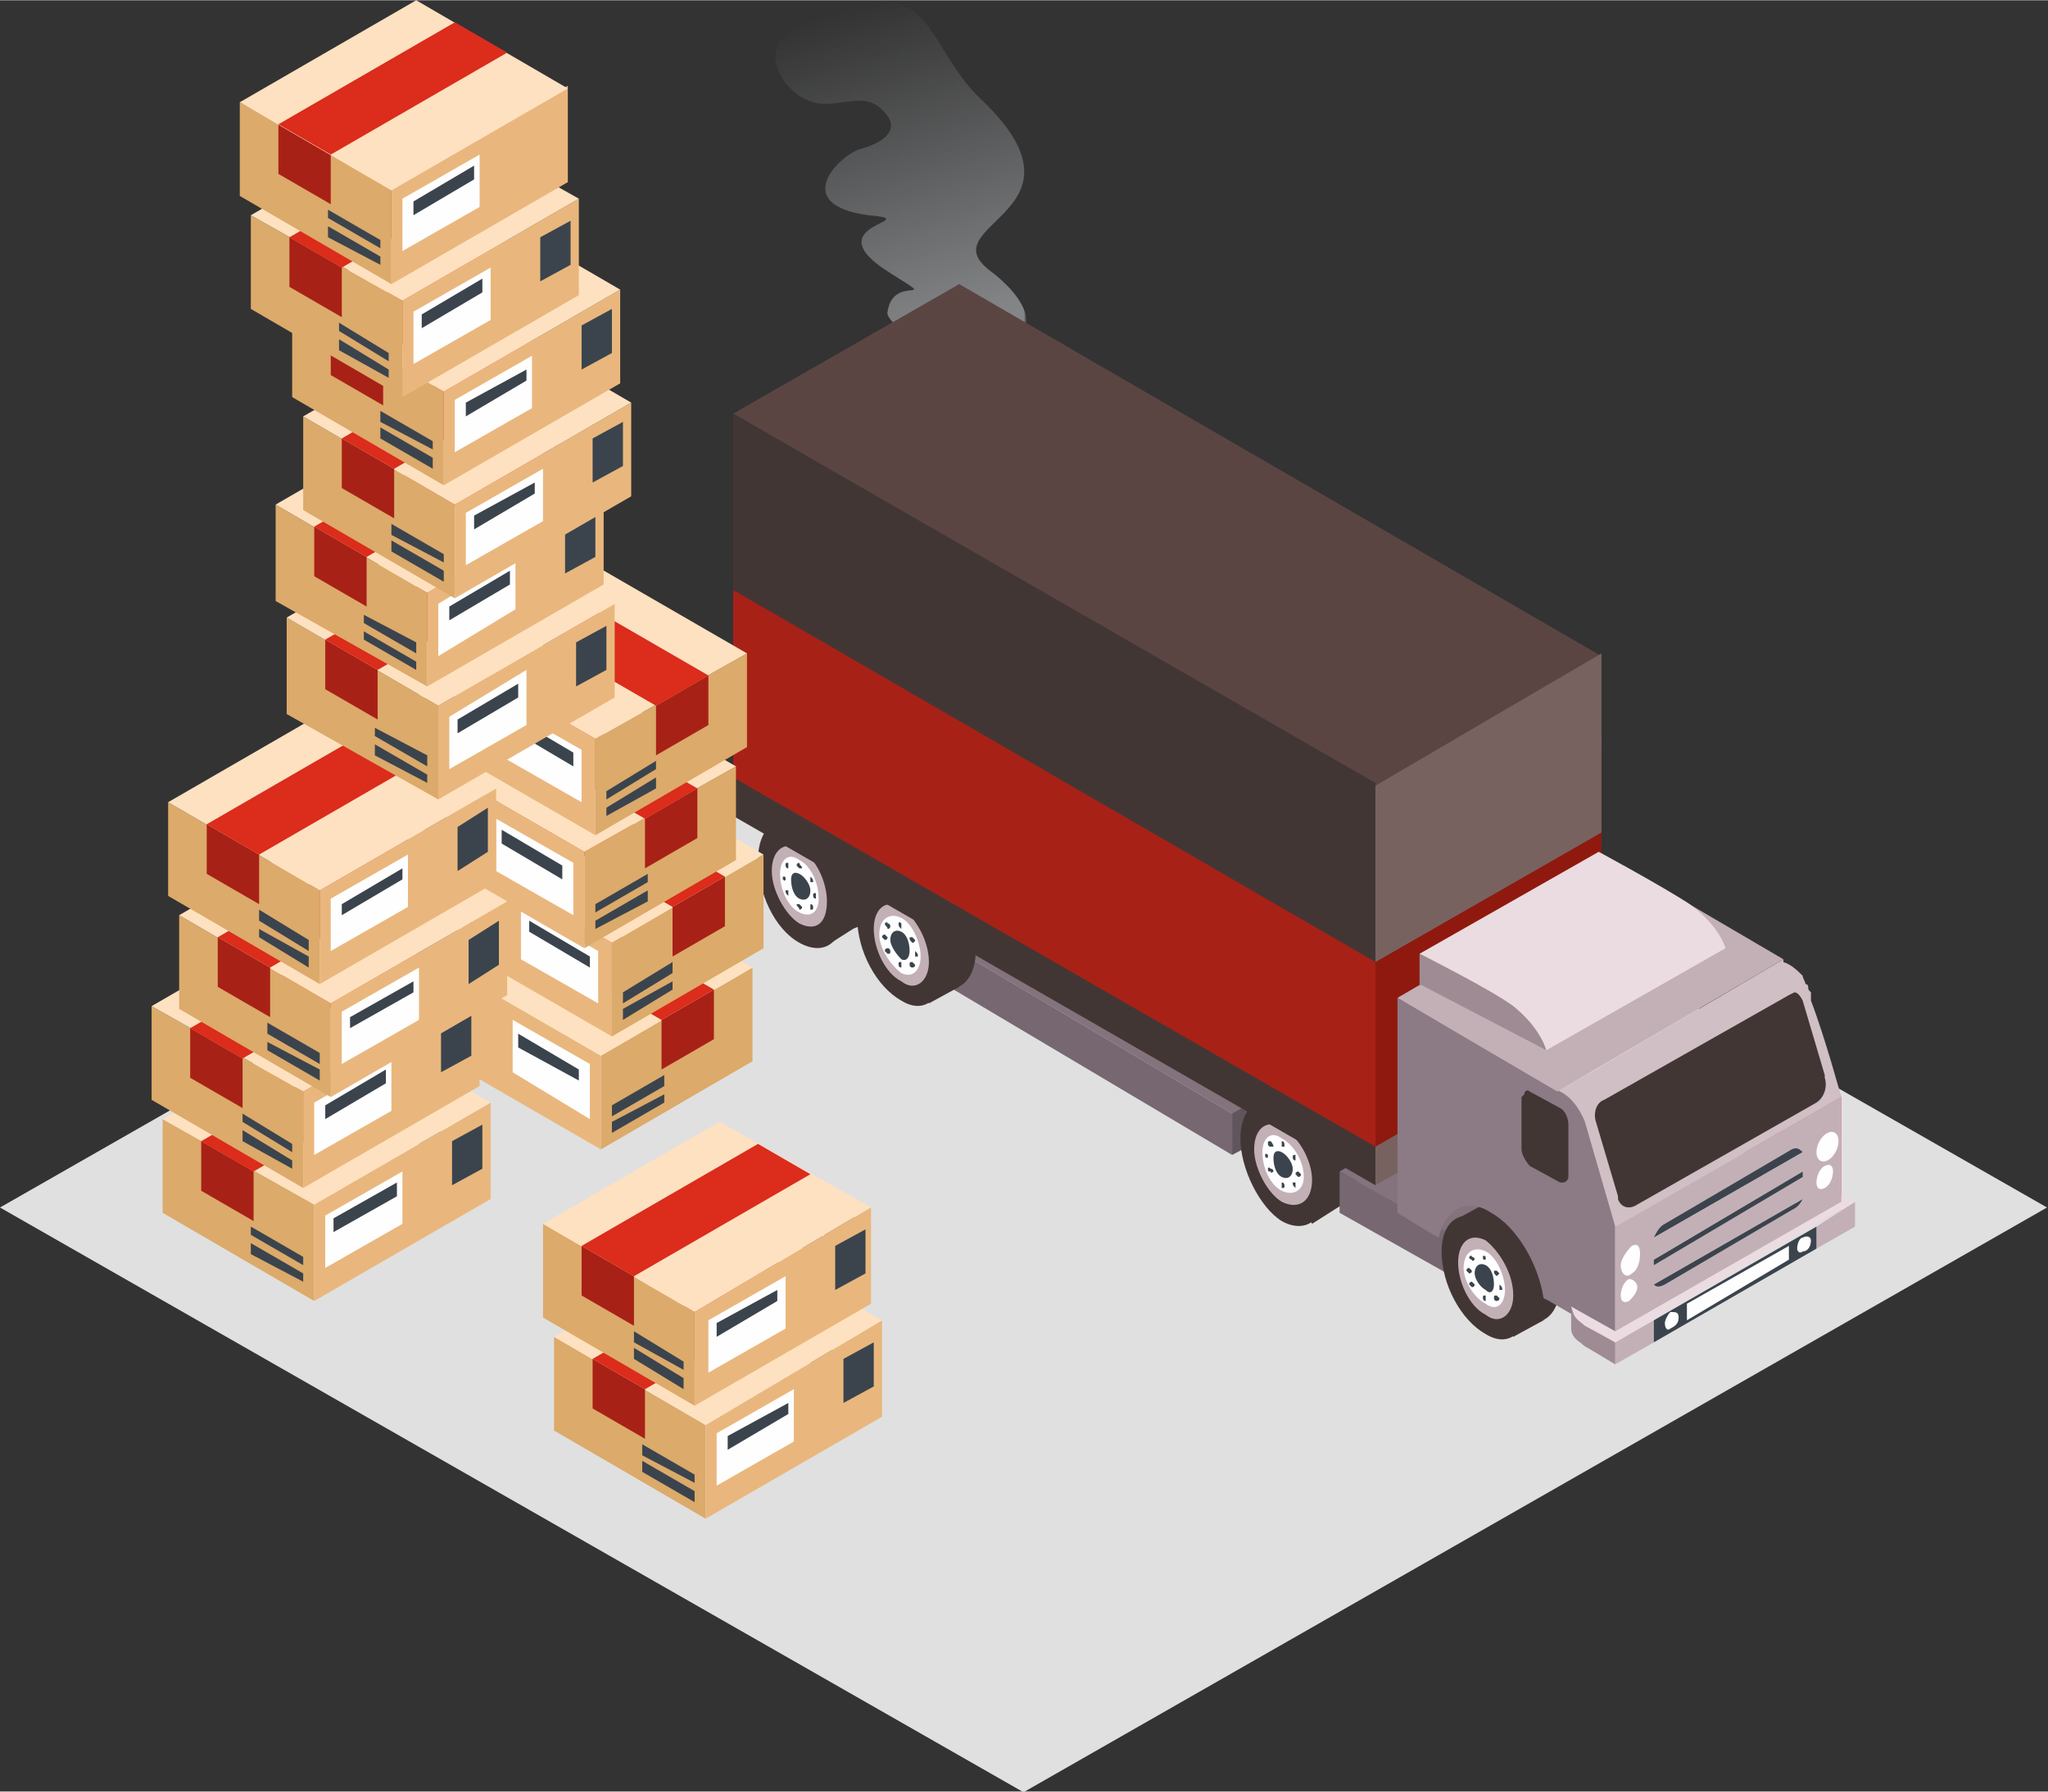 <?xml version="1.0" encoding="UTF-8"?>
<!DOCTYPE svg PUBLIC "-//W3C//DTD SVG 1.1//EN" "http://www.w3.org/Graphics/SVG/1.1/DTD/svg11.dtd">
<!-- Creator: CorelDRAW X8 -->
<svg xmlns="http://www.w3.org/2000/svg" xml:space="preserve" width="19.135mm" height="16.745mm" version="1.1" style="shape-rendering:geometricPrecision; text-rendering:geometricPrecision; image-rendering:optimizeQuality; fill-rule:evenodd; clip-rule:evenodd"
viewBox="0 0 743 650"
 xmlns:xlink="http://www.w3.org/1999/xlink">
 <rect x="0" y="0" width="743" height="650" fill="#333333" stroke="none"/>
 <defs>
  <style type="text/css">
   <![CDATA[
    .fil17 {fill:#848688}
    .fil0 {fill:#E0E0E0}
    .fil4 {fill:#FEFEFE;fill-rule:nonzero}
    .fil21 {fill:#FEE1C0;fill-rule:nonzero}
    .fil7 {fill:#F0597C;fill-rule:nonzero}
    .fil16 {fill:#EBDCE1;fill-rule:nonzero}
    .fil20 {fill:#E9B77D;fill-rule:nonzero}
    .fil19 {fill:#DCAA6A;fill-rule:nonzero}
    .fil8 {fill:#D0BFC5;fill-rule:nonzero}
    .fil3 {fill:#C3B0B7;fill-rule:nonzero}
    .fil15 {fill:#9E8B94;fill-rule:nonzero}
    .fil14 {fill:#8C7A84;fill-rule:nonzero}
    .fil12 {fill:#786260;fill-rule:nonzero}
    .fil9 {fill:#84727C;fill-rule:nonzero}
    .fil18 {fill:#5B4543;fill-rule:nonzero}
    .fil10 {fill:#776770;fill-rule:nonzero}
    .fil2 {fill:#423635;fill-rule:nonzero}
    .fil1 {fill:#61555D;fill-rule:nonzero}
    .fil5 {fill:#3B444D;fill-rule:nonzero}
    .fil6 {fill:#32383F;fill-rule:nonzero}
    .fil11 {fill:#8F190E;fill-rule:nonzero}
    .fil13 {fill:#A82116;fill-rule:nonzero}
    .fil22 {fill:#DB2C1C;fill-rule:nonzero}
   ]]>
  </style>
   <mask id="id0">
  <linearGradient id="id1" gradientUnits="userSpaceOnUse" x1="352.011" y1="117.425" x2="317.191" y2="0.245">
   <stop offset="0" style="stop-opacity:1; stop-color:white"/>
   <stop offset="1" style="stop-opacity:0; stop-color:white"/>
  </linearGradient>
    <rect style="fill:url(#id1)" x="281" width="90.983" height="123.594"/>
   </mask>
 </defs>
 <g id="Capa_x0020_1">
  <rect class="fil0" transform="matrix(0.882 -0.504 0.882 0.504 -0 438.075)" width="421" height="421"/>
  <polygon class="fil1" points="464,392 447,402 447,419 464,410 "/>
  <path class="fil2" d="M462 407c0,11 7,24 15,29 9,5 16,0 16,-12 0,-11 -7,-24 -16,-29 -8,-5 -15,0 -15,12z"/>
  <polygon class="fil2" points="476,444 487,437 467,394 456,400 "/>
  <path class="fil2" d="M450 413c0,11 7,25 15,30 9,5 16,-1 16,-12 0,-11 -7,-25 -16,-30 -8,-5 -15,1 -15,12z"/>
  <path class="fil3" d="M455 417c0,7 5,16 10,19 6,3 11,0 11,-8 0,-7 -5,-16 -11,-19 -5,-3 -10,0 -10,8z"/>
  <path class="fil4" d="M458 418c0,6 3,12 7,14 4,2 8,0 8,-5 0,-6 -4,-12 -8,-14 -4,-3 -7,0 -7,5z"/>
  <path class="fil5" d="M462 420c0,3 1,6 3,7 2,1 4,0 4,-3 0,-2 -2,-5 -4,-6 -2,-1 -3,0 -3,2z"/>
  <path class="fil5" d="M465 415c0,0 0,1 0,1 1,0 1,0 1,0 0,-1 0,-2 -1,-2 0,0 0,0 0,1z"/>
  <path class="fil5" d="M460 415c0,0 0,1 1,1 0,0 1,0 1,0 0,-1 -1,-2 -1,-2 -1,0 -1,0 -1,1z"/>
  <path class="fil5" d="M469 420c0,0 0,1 1,1 0,0 0,0 0,0 0,-1 0,-1 0,-2 -1,0 -1,0 -1,1z"/>
  <path class="fil5" d="M460 424c0,1 0,1 1,1 0,1 1,0 1,0 0,-1 -1,-1 -1,-1 -1,-1 -1,0 -1,0z"/>
  <path class="fil5" d="M469 429c0,1 0,1 1,2 0,0 0,0 0,-1 0,0 0,-1 0,-1 -1,0 -1,0 -1,0z"/>
  <path class="fil5" d="M459 419c0,1 0,1 1,1 0,1 0,0 0,0 0,-1 0,-1 0,-1 -1,-1 -1,0 -1,0z"/>
  <path class="fil5" d="M470 426c0,0 1,1 1,1 0,0 1,0 1,-1 0,0 -1,-1 -1,-1 0,0 -1,0 -1,1z"/>
  <path class="fil5" d="M465 429c0,1 0,1 0,2 1,0 1,0 1,-1 0,0 0,-1 -1,-1 0,0 0,0 0,0z"/>
  <path class="fil6" d="M522 449l12 -7 8 -6c0,0 -6,-3 -7,-3 0,-1 -16,5 -13,16z"/>
  <polygon class="fil7" points="602,401 668,439 668,398 659,370 "/>
  <path class="fil8" d="M654 354l0 0c-2,-2 -4,-4 -7,-5l0 -1 -68 40 -21 12 3 23 14 -7 11 29 82 -47c0,0 -6,-22 -11,-35l0 -3c-1,-1 -1,-1 -1,-2 0,0 0,-1 -1,-1l0 0 0 0c0,-1 -1,-2 -1,-3l0 0 0 0 0 0 0 0 0 0 0 0z"/>
  <polygon class="fil9" points="555,429 517,407 486,425 524,447 "/>
  <polygon class="fil10" points="486,425 525,447 525,462 486,440 "/>
  <polygon class="fil9" points="479,386 377,326 346,344 447,404 "/>
  <polygon class="fil10" points="346,344 447,404 447,419 346,359 "/>
  <polygon class="fil11" points="581,267 581,377 499,425 499,314 "/>
  <polygon class="fil12" points="581,369 581,383 499,430 499,416 "/>
  <path class="fil2" d="M286 306c0,11 7,24 16,29 8,5 15,0 15,-11 0,-12 -7,-25 -15,-30 -9,-5 -16,0 -16,12z"/>
  <polygon class="fil2" points="300,343 311,336 291,293 281,299 "/>
  <path class="fil2" d="M275 312c0,12 6,25 15,30 9,5 16,0 16,-12 0,-11 -7,-25 -16,-30 -9,-5 -15,1 -15,12z"/>
  <path class="fil3" d="M280 316c0,7 5,16 10,19 6,3 10,0 10,-8 0,-7 -4,-16 -10,-19 -5,-3 -10,0 -10,8z"/>
  <path class="fil4" d="M283 317c0,6 3,12 7,14 4,2 7,0 7,-5 0,-6 -3,-12 -7,-14 -4,-3 -7,0 -7,5z"/>
  <path class="fil5" d="M287 319c0,3 1,6 3,7 2,1 4,0 4,-3 0,-2 -2,-5 -4,-6 -2,-1 -3,0 -3,2z"/>
  <path class="fil5" d="M289 314c0,0 1,1 1,1 0,0 1,0 1,0 0,-1 -1,-1 -1,-2 0,0 -1,0 -1,1z"/>
  <path class="fil5" d="M285 314c0,0 0,1 1,1 0,0 0,0 0,0 0,-1 0,-1 0,-2 -1,0 -1,0 -1,1z"/>
  <path class="fil5" d="M294 319c0,0 0,1 0,1 1,0 1,0 1,0 0,-1 0,-1 -1,-2 0,0 0,0 0,1z"/>
  <path class="fil5" d="M285 323c0,1 0,1 1,2 0,0 0,0 0,-1 0,0 0,-1 0,-1 -1,0 -1,0 -1,0z"/>
  <path class="fil5" d="M294 328c0,1 0,1 0,2 1,0 1,0 1,-1 0,0 0,-1 -1,-1 0,0 0,0 0,0z"/>
  <path class="fil5" d="M284 318c0,1 0,1 0,1 1,1 1,0 1,0 0,-1 0,-1 -1,-1 0,-1 0,0 0,0z"/>
  <path class="fil5" d="M295 325c0,0 0,1 1,1 0,0 0,0 0,-1 0,0 0,-1 0,-1 -1,0 -1,0 -1,1z"/>
  <path class="fil5" d="M289 328c0,1 1,1 1,2 0,0 1,0 1,-1 0,0 -1,-1 -1,-1 0,0 -1,0 -1,0z"/>
  <path class="fil2" d="M323 327c0,11 7,25 15,30 9,5 16,-1 16,-12 0,-12 -7,-25 -16,-30 -8,-5 -15,0 -15,12z"/>
  <polygon class="fil2" points="337,364 348,358 328,315 317,321 "/>
  <path class="fil2" d="M311 333c0,12 7,25 16,30 8,5 15,0 15,-12 0,-11 -7,-24 -15,-29 -9,-5 -16,0 -16,11z"/>
  <path class="fil3" d="M317 337c0,7 4,16 10,19 5,4 10,0 10,-7 0,-8 -5,-16 -10,-20 -6,-3 -10,1 -10,8z"/>
  <path class="fil4" d="M319 339c0,5 4,11 8,14 4,2 7,-1 7,-6 0,-5 -3,-12 -7,-14 -4,-2 -8,0 -8,6z"/>
  <path class="fil5" d="M323 341c0,2 2,5 4,7 2,1 3,-1 3,-3 0,-3 -1,-6 -3,-7 -2,-1 -4,0 -4,3z"/>
  <path class="fil5" d="M326 335c0,1 0,1 1,2 0,0 0,-1 0,-1 0,0 0,-1 0,-1 -1,-1 -1,0 -1,0z"/>
  <path class="fil5" d="M321 335c0,1 1,1 1,2 1,0 1,-1 1,-1 0,0 0,-1 -1,-1 0,-1 -1,0 -1,0z"/>
  <path class="fil5" d="M330 340c0,1 0,1 1,2 0,0 1,0 1,-1 0,0 -1,-1 -1,-1 -1,0 -1,0 -1,0z"/>
  <path class="fil5" d="M321 345c0,0 1,1 1,1 1,0 1,0 1,-1 0,0 0,-1 -1,-1 0,0 -1,0 -1,1z"/>
  <path class="fil5" d="M330 350c0,0 0,1 1,1 0,0 1,0 1,-1 0,0 -1,-1 -1,-1 -1,0 -1,0 -1,1z"/>
  <path class="fil5" d="M320 340c0,0 1,1 1,1 0,0 1,0 1,-1 0,0 -1,-1 -1,-1 0,0 -1,0 -1,1z"/>
  <path class="fil5" d="M332 346c0,0 0,1 0,1 1,0 1,0 1,0 0,-1 0,-1 -1,-2 0,0 0,1 0,1z"/>
  <path class="fil5" d="M326 350c0,0 0,1 1,1 0,0 0,0 0,-1 0,0 0,-1 0,-1 -1,0 -1,0 -1,1z"/>
  <polygon class="fil13" points="266,179 266,290 499,425 499,314 "/>
  <polygon class="fil2" points="266,282 266,296 499,430 499,416 "/>
  <path class="fil2" d="M535 448c0,11 7,25 15,30 9,5 16,-1 16,-12 0,-12 -7,-25 -16,-30 -8,-5 -15,0 -15,12z"/>
  <polygon class="fil2" points="549,485 560,479 540,436 529,442 "/>
  <path class="fil2" d="M523 454c0,12 7,25 16,30 8,5 15,0 15,-12 0,-11 -7,-24 -15,-29 -9,-5 -16,0 -16,11z"/>
  <path class="fil3" d="M529 458c0,7 4,16 10,19 5,4 10,0 10,-7 0,-8 -5,-16 -10,-20 -6,-3 -10,1 -10,8z"/>
  <path class="fil4" d="M531 460c0,5 4,11 8,13 4,3 7,0 7,-5 0,-5 -3,-12 -7,-14 -4,-2 -8,0 -8,6z"/>
  <path class="fil5" d="M535 462c0,2 2,5 4,6 2,2 3,0 3,-2 0,-3 -1,-6 -3,-7 -2,-1 -4,0 -4,3z"/>
  <path class="fil5" d="M538 456c0,1 0,1 1,1 0,1 0,0 0,0 0,-1 0,-1 0,-1 -1,-1 -1,0 -1,0z"/>
  <path class="fil5" d="M533 456c0,1 1,1 1,1 0,1 1,0 1,0 0,-1 -1,-1 -1,-1 0,-1 -1,0 -1,0z"/>
  <path class="fil5" d="M542 461c0,1 0,1 1,2 0,0 1,-1 1,-1 0,0 -1,-1 -1,-1 -1,0 -1,0 -1,0z"/>
  <path class="fil5" d="M533 466c0,0 1,1 1,1 0,0 1,0 1,-1 0,0 -1,-1 -1,-1 0,0 -1,0 -1,1z"/>
  <path class="fil5" d="M542 471c0,0 0,1 1,1 0,0 1,0 1,-1 0,0 -1,-1 -1,-1 -1,0 -1,0 -1,1z"/>
  <path class="fil5" d="M532 461c0,0 1,1 1,1 0,0 1,0 1,-1 0,0 -1,-1 -1,-1 0,0 -1,0 -1,1z"/>
  <path class="fil5" d="M544 467c0,0 0,1 0,1 1,0 1,0 1,0 0,-1 0,-1 -1,-2 0,0 0,0 0,1z"/>
  <path class="fil5" d="M538 471c0,0 0,1 1,1 0,0 0,0 0,-1 0,0 0,-1 0,-1 -1,0 -1,0 -1,1z"/>
  <path class="fil14" d="M507 362l59 34c4,2 7,6 9,11l11 38 0 41 -24 -14 -2 -1c-2,-13 -10,-26 -19,-31 -9,-6 -17,-1 -19,9l-2 -1 -13 -8 0 -78z"/>
  <polygon class="fil3" points="668,398 586,445 586,486 668,439 "/>
  <path class="fil5" d="M650 417l-46 27c-2,1 -3,3 -4,5l54 -31c-1,-1 -2,-2 -4,-1z"/>
  <polygon class="fil5" points="600,459 654,427 654,425 600,457 "/>
  <path class="fil5" d="M604 466l46 -27c2,-1 3,-2 4,-4l-54 31c1,1 2,1 4,0z"/>
  <path class="fil3" d="M600 449c0,1 0,2 0,3l54 -32c0,-1 0,-2 0,-2l-54 31z"/>
  <polygon class="fil3" points="600,457 654,425 654,423 600,454 "/>
  <path class="fil3" d="M600 466l54 -31c0,-1 0,-2 0,-3l-54 32c0,1 0,1 0,2z"/>
  <path class="fil4" d="M595 455c0,3 -1,6 -3,7 -2,2 -4,0 -4,-3 0,-2 2,-5 4,-7 2,-1 3,0 3,3z"/>
  <path class="fil4" d="M594 467c0,2 -2,4 -3,5 -2,1 -3,0 -3,-2 0,-2 1,-5 3,-6 1,0 3,1 3,3z"/>
  <path class="fil4" d="M667 414c0,3 -2,6 -4,7 -2,1 -4,0 -4,-3 0,-3 2,-6 4,-7 2,-1 4,0 4,3z"/>
  <path class="fil4" d="M665 425c0,2 -1,5 -3,6 -2,1 -3,0 -3,-2 0,-2 1,-5 3,-6 2,-1 3,0 3,2z"/>
  <g>
   <path class="fil2" d="M662 390l-8 -27c-1,-2 -2,-3 -3,-3l-2 1 -67 38c-3,1 -4,5 -3,8l0 0 8 27 0 1c1,3 4,4 7,2l65 -37c3,-2 4,-6 3,-9l0 -1zm-8 5c-1,-3 -2,-6 -3,-9 -4,-13 -13,-13 -21,-8 -6,4 -34,20 -51,29l75 -12zm0 0l-67 39 67 -39z"/>
  </g>
  <path class="fil15" d="M570 474c0,0 0,6 0,8 0,4 5,6 5,6l1 -9 -6 -5z"/>
  <polygon class="fil3" points="586,487 586,495 600,487 600,479 "/>
  <polygon class="fil3" points="673,436 659,445 659,453 673,445 "/>
  <polygon class="fil5" points="600,479 600,487 659,453 659,445 "/>
  <polygon class="fil4" points="649,452 612,473 612,479 649,457 "/>
  <path class="fil15" d="M586 487l0 8 -10 -6c-2,-1 -3,-2 -3,-4l0 -6 13 8z"/>
  <path class="fil16" d="M570 474l16 9 82 -47 0 -2 5 2 -87 51 -11 -6c-1,-1 -3,-2 -4,-4l-1 -3z"/>
  <path class="fil4" d="M609 478c0,2 -1,3 -3,4 -1,1 -2,0 -2,-2 0,-1 1,-3 2,-4 2,0 3,0 3,2z"/>
  <path class="fil4" d="M657 450c0,2 -1,4 -3,4 -1,1 -2,0 -2,-1 0,-2 1,-4 2,-4 2,-1 3,0 3,1z"/>
  <polygon class="fil3" points="565,396 507,362 589,314 647,348 "/>
  <path class="fil2" d="M553 397c0,0 -1,1 -1,1l0 19c0,2 2,5 3,6l11 6 1 0c1,0 2,-1 2,-2l0 -19c0,-2 -1,-5 -3,-6l-11 -6c-1,-1 -2,0 -2,1z"/>
  <polygon class="fil12" points="568,269 344,140 348,137 573,267 "/>
  <polygon class="fil12" points="499,309 274,180 278,177 503,307 "/>
  <polygon class="fil12" points="581,267 581,302 499,349 499,314 "/>
  <polygon class="fil2" points="266,179 266,214 499,349 499,314 "/>
  <path class="fil15" d="M561 381l-46 -24 0 -11c0,0 16,8 29,14 13,6 17,21 17,21z"/>
  <path class="fil16" d="M561 381c0,0 -2,-8 -12,-16 -8,-6 -34,-19 -34,-19l65 -37c0,0 24,13 33,19 11,8 13,16 13,16l-65 37z"/>
  <path class="fil17" style="mask:url(#id0)" d="M359 98c-22,-17 40,-21 -3,-62 -18,-17 -17,-39 -42,-35 -14,2 -43,10 -29,29 14,17 27,-2 37,12 3,4 1,9 -10,12 -7,2 -26,20 3,24 22,2 -21,3 8,21 19,12 1,0 -1,14 -1,3 10,12 14,6 2,-4 15,3 22,4 17,4 21,-10 1,-25z"/>
  <polygon class="fil18" points="499,285 266,150 348,103 581,238 "/>
  <polygon class="fil12" points="581,237 581,272 499,320 499,285 "/>
  <polygon class="fil2" points="266,150 266,185 499,320 499,284 "/>
  <polygon class="fil5" points="166,360 166,379 180,371 180,352 "/>
  <polygon class="fil19" points="218,417 218,383 273,351 273,385 "/>
  <polygon class="fil20" points="218,417 218,383 154,346 154,380 "/>
  <polygon class="fil21" points="154,346 218,383 273,351 209,314 "/>
  <polygon class="fil5" points="222,411 222,407 241,397 241,400 "/>
  <polygon class="fil5" points="222,405 222,401 241,390 241,394 "/>
  <polygon class="fil5" points="168,360 168,376 157,369 157,353 "/>
  <polygon class="fil4" points="214,386 214,406 186,389 186,370 "/>
  <polygon class="fil5" points="210,392 210,388 188,375 188,380 "/>
  <polygon class="fil13" points="259,377 240,388 240,370 259,359 "/>
  <polygon class="fil22" points="259,359 195,322 176,333 240,370 "/>
  <polygon class="fil5" points="170,319 170,338 183,330 183,311 "/>
  <polygon class="fil19" points="222,376 222,342 277,310 277,344 "/>
  <polygon class="fil20" points="222,376 222,342 158,305 158,339 "/>
  <polygon class="fil21" points="158,305 222,342 277,310 213,273 "/>
  <polygon class="fil5" points="226,370 226,366 244,356 244,359 "/>
  <polygon class="fil5" points="226,364 226,360 244,349 244,353 "/>
  <polygon class="fil5" points="171,319 171,335 160,328 160,312 "/>
  <polygon class="fil4" points="217,345 217,364 189,348 189,329 "/>
  <polygon class="fil5" points="214,351 214,347 192,334 192,338 "/>
  <polygon class="fil13" points="263,336 244,347 244,329 263,318 "/>
  <polygon class="fil22" points="263,318 199,281 180,292 244,329 "/>
  <polygon class="fil5" points="160,286 160,305 174,297 174,278 "/>
  <polygon class="fil19" points="212,344 212,309 267,278 267,312 "/>
  <polygon class="fil20" points="212,344 212,309 148,272 148,307 "/>
  <polygon class="fil21" points="148,272 212,309 267,278 203,241 "/>
  <polygon class="fil5" points="216,337 216,334 235,323 235,327 "/>
  <polygon class="fil5" points="216,331 216,328 235,317 235,320 "/>
  <polygon class="fil5" points="162,286 162,302 151,296 151,280 "/>
  <polygon class="fil4" points="208,313 208,332 180,316 180,297 "/>
  <polygon class="fil5" points="204,319 204,314 182,301 182,306 "/>
  <polygon class="fil13" points="253,304 234,315 234,297 253,286 "/>
  <polygon class="fil22" points="253,286 189,249 170,260 234,297 "/>
  <polygon class="fil5" points="164,245 164,264 177,256 177,237 "/>
  <polygon class="fil19" points="216,303 216,268 271,237 271,271 "/>
  <polygon class="fil20" points="216,303 216,268 152,231 152,266 "/>
  <polygon class="fil21" points="152,231 216,268 271,237 207,200 "/>
  <polygon class="fil5" points="220,296 220,293 238,282 238,286 "/>
  <polygon class="fil5" points="220,290 220,287 238,276 238,279 "/>
  <polygon class="fil5" points="165,245 165,261 154,255 154,239 "/>
  <polygon class="fil4" points="211,272 211,291 183,275 183,256 "/>
  <polygon class="fil5" points="208,278 208,273 186,260 186,265 "/>
  <polygon class="fil13" points="257,263 238,274 238,256 257,245 "/>
  <polygon class="fil22" points="257,245 193,208 174,219 238,256 "/>
  <polygon class="fil5" points="166,414 166,433 152,425 152,406 "/>
  <polygon class="fil19" points="114,472 114,437 59,406 59,440 "/>
  <polygon class="fil20" points="114,472 114,437 178,400 178,435 "/>
  <polygon class="fil21" points="178,400 114,437 59,406 123,369 "/>
  <polygon class="fil5" points="110,465 110,462 91,451 91,455 "/>
  <polygon class="fil5" points="110,459 110,456 91,445 91,448 "/>
  <polygon class="fil5" points="164,414 164,430 175,424 175,408 "/>
  <polygon class="fil4" points="118,441 118,460 146,444 146,425 "/>
  <polygon class="fil5" points="121,447 121,442 144,429 144,434 "/>
  <polygon class="fil13" points="73,432 92,443 92,425 73,414 "/>
  <polygon class="fil22" points="73,414 137,377 156,388 92,425 "/>
  <polygon class="fil5" points="162,373 162,392 148,384 148,365 "/>
  <polygon class="fil19" points="110,431 110,396 55,365 55,399 "/>
  <polygon class="fil20" points="110,431 110,396 174,359 174,394 "/>
  <polygon class="fil21" points="174,359 110,396 55,365 119,328 "/>
  <polygon class="fil5" points="106,424 106,421 88,410 88,414 "/>
  <polygon class="fil5" points="106,418 106,415 88,404 88,407 "/>
  <polygon class="fil5" points="160,373 160,389 171,383 171,367 "/>
  <polygon class="fil4" points="114,400 114,419 142,403 142,384 "/>
  <polygon class="fil5" points="118,406 118,401 140,388 140,393 "/>
  <polygon class="fil13" points="69,391 88,402 88,384 69,373 "/>
  <polygon class="fil22" points="69,373 133,336 152,347 88,384 "/>
  <polygon class="fil5" points="172,341 172,360 158,352 158,333 "/>
  <polygon class="fil19" points="120,398 120,364 65,332 65,366 "/>
  <polygon class="fil20" points="120,398 120,364 184,327 184,361 "/>
  <polygon class="fil21" points="184,327 120,364 65,332 129,295 "/>
  <polygon class="fil5" points="116,392 116,388 97,378 97,381 "/>
  <polygon class="fil5" points="116,386 116,382 97,371 97,375 "/>
  <polygon class="fil5" points="170,341 170,357 181,350 181,334 "/>
  <polygon class="fil4" points="124,367 124,386 152,370 152,351 "/>
  <polygon class="fil5" points="127,373 127,369 150,356 150,360 "/>
  <polygon class="fil13" points="79,358 98,369 98,351 79,340 "/>
  <polygon class="fil22" points="79,340 143,303 162,314 98,351 "/>
  <polygon class="fil5" points="168,300 168,319 154,311 154,292 "/>
  <polygon class="fil19" points="116,357 116,323 61,291 61,325 "/>
  <polygon class="fil20" points="116,357 116,323 180,286 180,320 "/>
  <polygon class="fil21" points="180,286 116,323 61,291 125,254 "/>
  <polygon class="fil5" points="112,351 112,347 94,337 94,340 "/>
  <polygon class="fil5" points="112,345 112,341 94,330 94,334 "/>
  <polygon class="fil5" points="166,300 166,316 177,309 177,293 "/>
  <polygon class="fil4" points="120,326 120,345 148,329 148,310 "/>
  <polygon class="fil5" points="124,332 124,328 146,315 146,319 "/>
  <polygon class="fil13" points="75,317 94,328 94,310 75,299 "/>
  <polygon class="fil22" points="75,299 139,262 158,273 94,310 "/>
  <polygon class="fil5" points="211,233 211,252 197,244 197,225 "/>
  <polygon class="fil19" points="159,290 159,256 104,224 104,259 "/>
  <polygon class="fil20" points="159,290 159,256 223,219 223,253 "/>
  <polygon class="fil21" points="223,219 159,256 104,224 168,187 "/>
  <polygon class="fil5" points="155,284 155,281 136,270 136,274 "/>
  <polygon class="fil5" points="155,278 155,274 136,264 136,267 "/>
  <polygon class="fil5" points="209,233 209,249 220,243 220,227 "/>
  <polygon class="fil4" points="163,260 163,279 191,263 191,243 "/>
  <polygon class="fil5" points="166,266 166,261 188,248 188,253 "/>
  <polygon class="fil13" points="118,250 137,261 137,243 118,232 "/>
  <polygon class="fil22" points="118,232 182,195 201,206 137,243 "/>
  <polygon class="fil5" points="207,192 207,211 193,203 193,184 "/>
  <polygon class="fil19" points="155,249 155,215 100,183 100,218 "/>
  <polygon class="fil20" points="155,249 155,215 219,178 219,212 "/>
  <polygon class="fil21" points="219,178 155,215 100,183 164,146 "/>
  <polygon class="fil5" points="151,243 151,240 132,229 132,232 "/>
  <polygon class="fil5" points="151,237 151,233 132,223 132,226 "/>
  <polygon class="fil5" points="205,192 205,208 216,202 216,186 "/>
  <polygon class="fil4" points="159,219 159,238 187,221 187,202 "/>
  <polygon class="fil5" points="163,225 163,220 185,207 185,212 "/>
  <polygon class="fil13" points="114,209 133,220 133,202 114,191 "/>
  <polygon class="fil22" points="114,191 178,154 197,165 133,202 "/>
  <polygon class="fil5" points="217,159 217,178 203,170 203,151 "/>
  <polygon class="fil19" points="165,217 165,183 110,151 110,185 "/>
  <polygon class="fil20" points="165,217 165,183 229,146 229,180 "/>
  <polygon class="fil21" points="229,146 165,183 110,151 174,114 "/>
  <polygon class="fil5" points="161,211 161,207 142,196 142,200 "/>
  <polygon class="fil5" points="161,204 161,201 142,190 142,194 "/>
  <polygon class="fil5" points="215,159 215,175 226,169 226,153 "/>
  <polygon class="fil4" points="169,186 169,205 197,189 197,170 "/>
  <polygon class="fil5" points="172,192 172,187 194,175 194,179 "/>
  <polygon class="fil13" points="124,177 143,188 143,170 124,159 "/>
  <polygon class="fil22" points="124,159 188,122 207,133 143,170 "/>
  <polygon class="fil5" points="213,118 213,137 199,129 199,110 "/>
  <polygon class="fil19" points="161,176 161,142 106,110 106,144 "/>
  <polygon class="fil20" points="161,176 161,142 225,105 225,139 "/>
  <polygon class="fil21" points="225,105 161,142 106,110 170,73 "/>
  <polygon class="fil5" points="157,170 157,166 138,155 138,159 "/>
  <polygon class="fil5" points="157,163 157,160 138,149 138,153 "/>
  <polygon class="fil5" points="211,118 211,134 222,128 222,112 "/>
  <polygon class="fil4" points="165,145 165,164 193,148 193,129 "/>
  <polygon class="fil5" points="169,151 169,146 191,134 191,138 "/>
  <polygon class="fil13" points="120,136 139,147 139,129 120,118 "/>
  <polygon class="fil22" points="120,118 184,81 203,92 139,129 "/>
  <polygon class="fil5" points="198,86 198,105 184,97 184,78 "/>
  <polygon class="fil19" points="146,144 146,109 91,78 91,112 "/>
  <polygon class="fil20" points="146,144 146,109 210,72 210,107 "/>
  <polygon class="fil21" points="210,72 146,109 91,78 155,41 "/>
  <polygon class="fil5" points="141,137 141,134 123,123 123,127 "/>
  <polygon class="fil5" points="141,131 141,128 123,117 123,120 "/>
  <polygon class="fil5" points="196,86 196,102 207,96 207,80 "/>
  <polygon class="fil4" points="150,113 150,132 178,116 178,97 "/>
  <polygon class="fil5" points="153,119 153,114 175,101 175,106 "/>
  <polygon class="fil13" points="105,104 124,115 124,97 105,86 "/>
  <polygon class="fil22" points="105,86 169,49 188,60 124,97 "/>
  <polygon class="fil19" points="142,103 142,68 87,37 87,71 "/>
  <polygon class="fil20" points="142,103 142,68 206,31 206,66 "/>
  <polygon class="fil5" points="138,96 138,93 119,82 119,86 "/>
  <polygon class="fil5" points="138,90 138,87 119,76 119,79 "/>
  <polygon class="fil4" points="146,72 146,91 174,75 174,56 "/>
  <polygon class="fil5" points="150,78 150,73 172,60 172,65 "/>
  <polygon class="fil13" points="101,63 120,74 120,56 101,45 "/>
  <polygon class="fil21" points="206,32 142,69 87,37 151,0 "/>
  <polygon class="fil22" points="101,45 165,8 184,19 120,56 "/>
  <polygon class="fil5" points="310,439 310,455 299,449 299,433 "/>
  <polygon class="fil5" points="308,493 308,512 294,504 294,485 "/>
  <polygon class="fil19" points="256,551 256,517 201,485 201,519 "/>
  <polygon class="fil20" points="256,551 256,517 320,479 320,514 "/>
  <polygon class="fil21" points="320,479 256,517 201,485 265,448 "/>
  <polygon class="fil5" points="252,545 252,541 233,530 233,534 "/>
  <polygon class="fil5" points="252,538 252,535 233,524 233,528 "/>
  <polygon class="fil5" points="306,493 306,509 317,503 317,487 "/>
  <polygon class="fil4" points="260,520 260,539 288,523 288,504 "/>
  <polygon class="fil5" points="264,526 264,521 286,509 286,513 "/>
  <polygon class="fil13" points="215,511 234,522 234,504 215,493 "/>
  <polygon class="fil22" points="215,493 279,456 298,467 234,504 "/>
  <polygon class="fil5" points="304,452 304,471 291,463 291,444 "/>
  <polygon class="fil19" points="252,510 252,476 197,444 197,478 "/>
  <polygon class="fil20" points="252,510 252,476 316,438 316,473 "/>
  <polygon class="fil21" points="316,438 252,476 197,444 261,407 "/>
  <polygon class="fil5" points="248,504 248,500 230,489 230,493 "/>
  <polygon class="fil5" points="248,497 248,494 230,483 230,487 "/>
  <polygon class="fil5" points="303,452 303,468 314,462 314,446 "/>
  <polygon class="fil4" points="257,479 257,498 285,482 285,463 "/>
  <polygon class="fil5" points="260,485 260,480 282,468 282,472 "/>
  <polygon class="fil13" points="211,470 230,481 230,463 211,452 "/>
  <polygon class="fil22" points="211,452 275,415 294,426 230,463 "/>
 </g>
</svg>
